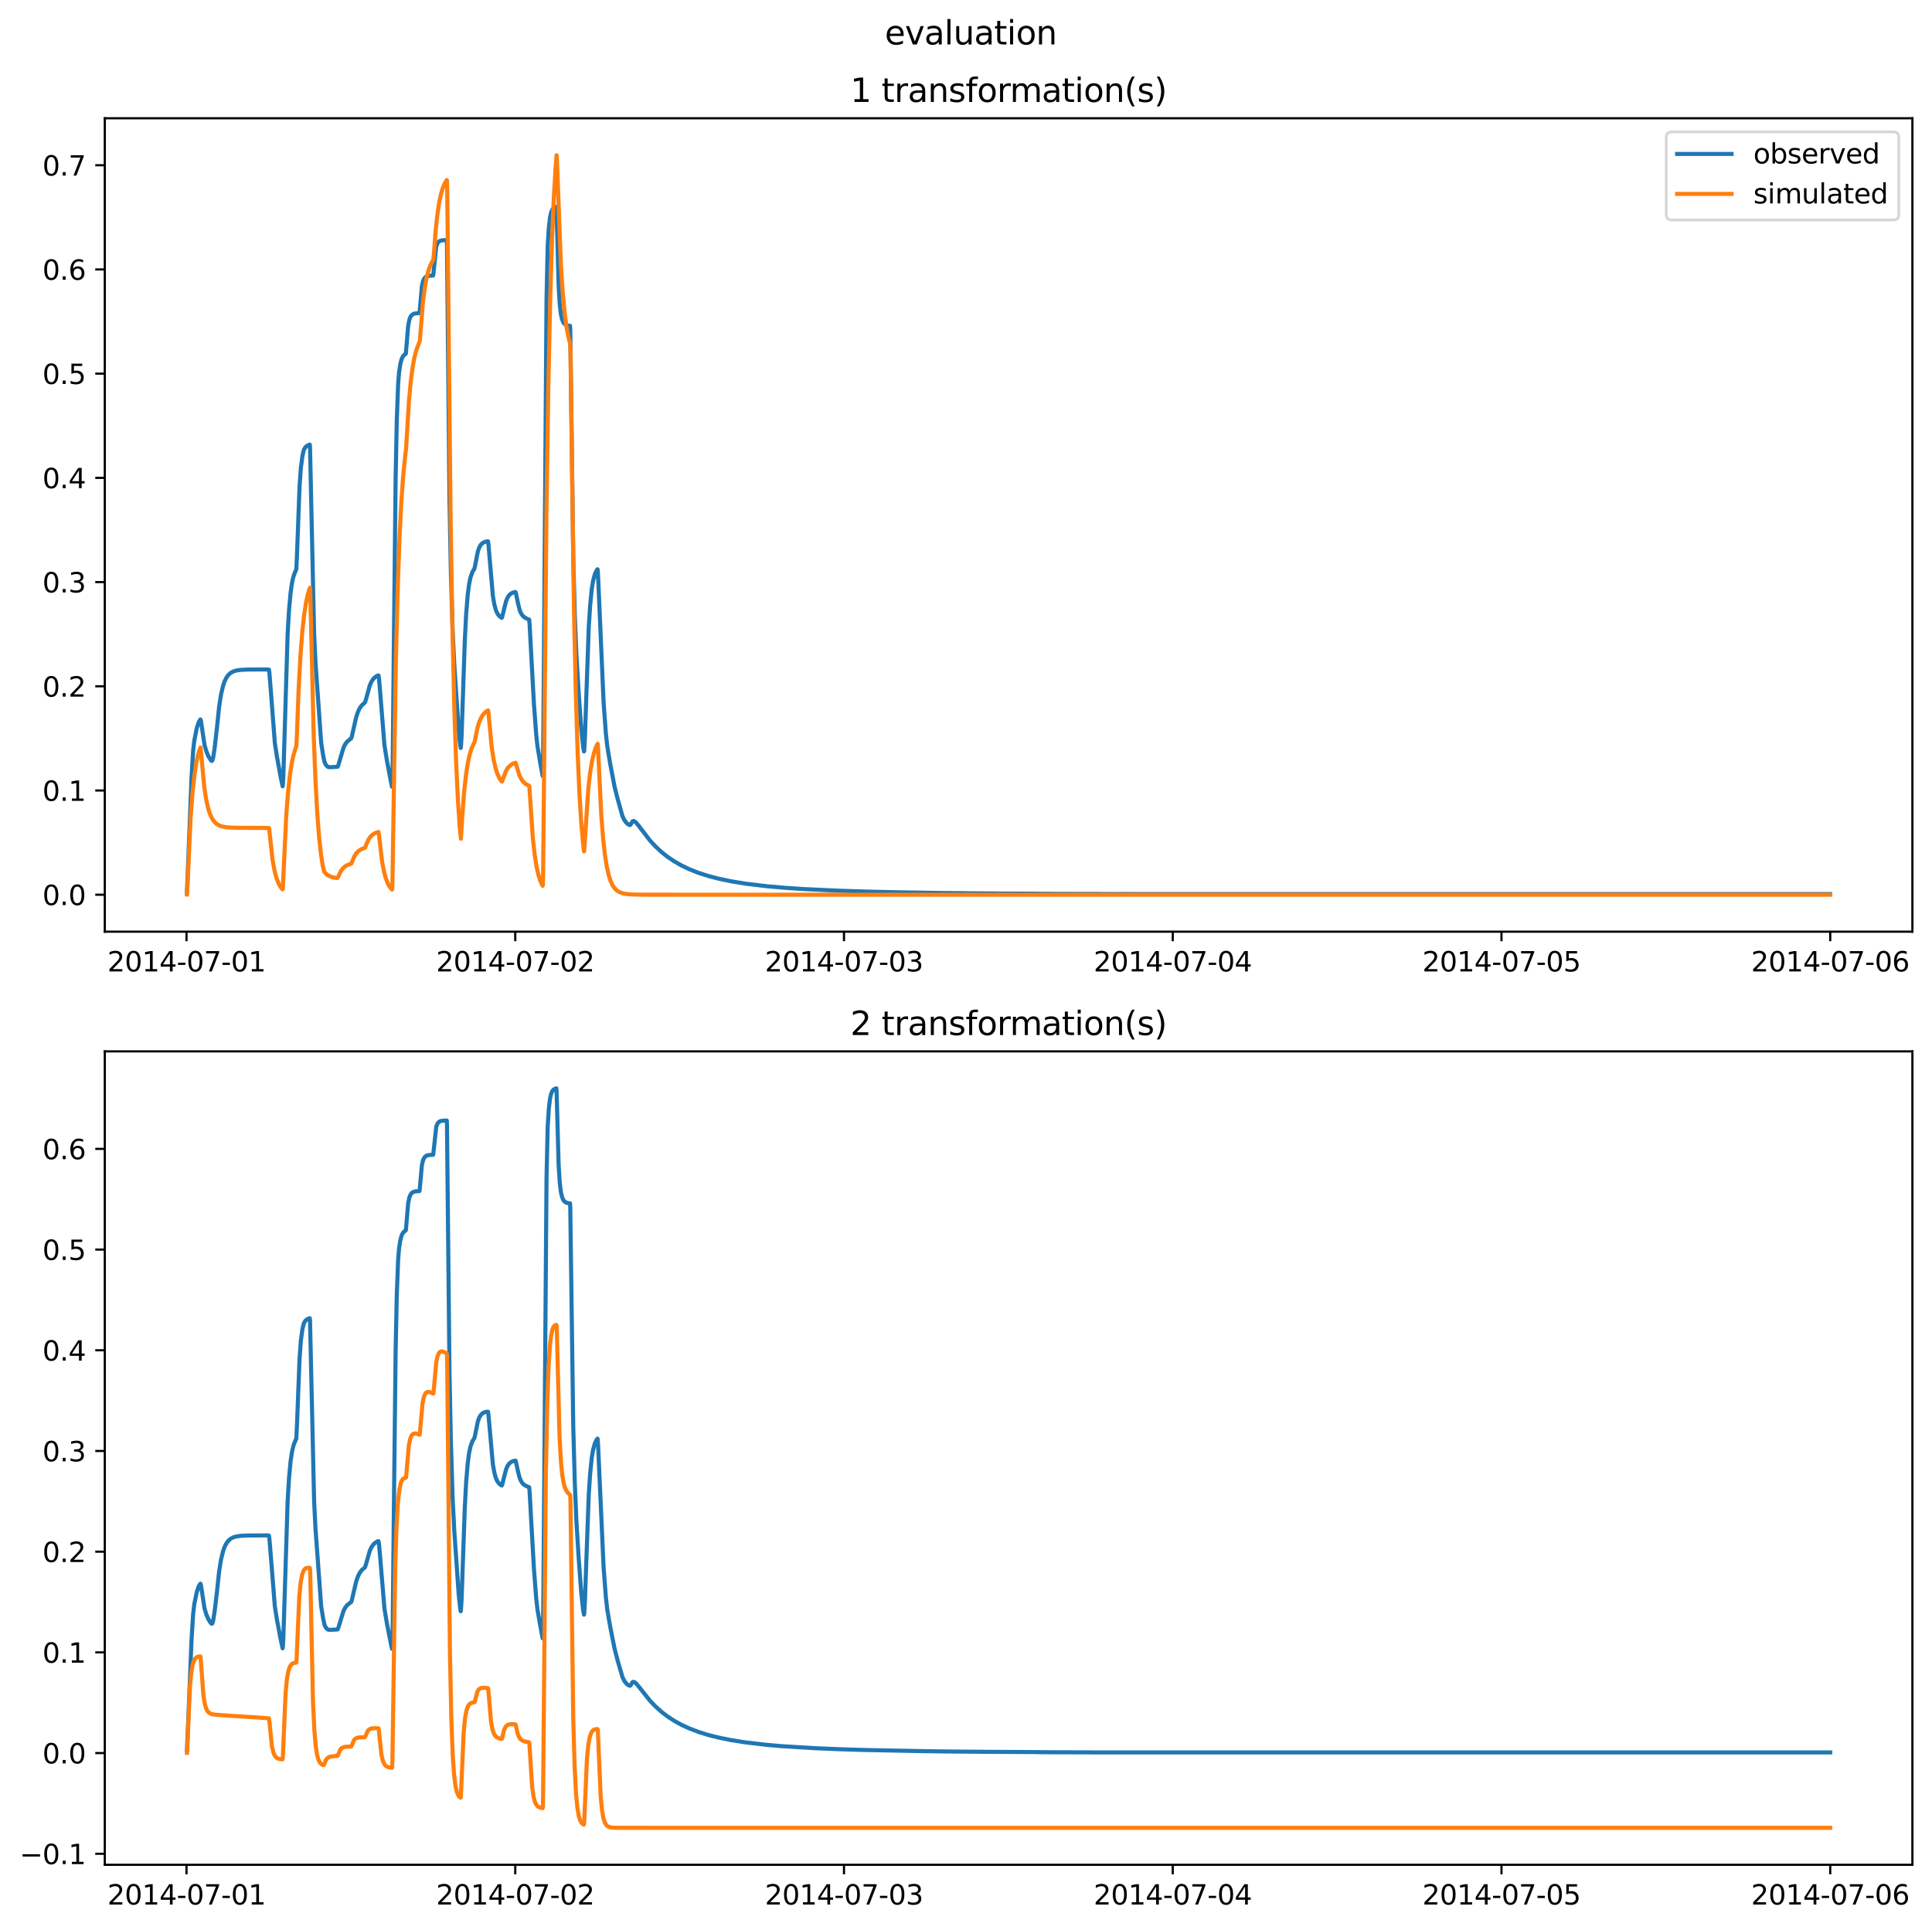 <?xml version="1.0" encoding="utf-8" standalone="no"?>
<!DOCTYPE svg PUBLIC "-//W3C//DTD SVG 1.1//EN"
  "http://www.w3.org/Graphics/SVG/1.1/DTD/svg11.dtd">
<svg xmlns:xlink="http://www.w3.org/1999/xlink" width="709.436pt" height="708.798pt" viewBox="0 0 709.436 708.798" xmlns="http://www.w3.org/2000/svg" version="1.1">
 <defs>
  <style type="text/css">*{stroke-linejoin: round; stroke-linecap: butt}</style>
 </defs>
 <g id="figure_1">
  <g id="patch_1">
   <path d="M 0 708.798 
L 709.436 708.798 
L 709.436 0 
L 0 0 
z
" style="fill: #ffffff"/>
  </g>
  <g id="axes_1">
   <g id="patch_2">
    <path d="M 38.483 342.2 
L 702.236 342.2 
L 702.236 43.44 
L 38.483 43.44 
z
" style="fill: #ffffff"/>
   </g>
   <g id="matplotlib.axis_1">
    <g id="xtick_1">
     <g id="line2d_1">
      <defs>
       <path id="ma60c1da463" d="M 0 0 
L 0 3.5 
" style="stroke: #000000; stroke-width: 0.8"/>
      </defs>
      <g>
       <use xlink:href="#ma60c1da463" x="68.486" y="342.2" style="stroke: #000000; stroke-width: 0.8"/>
      </g>
     </g>
     <g id="text_1">
      <!-- 2014-07-01 -->
      <g transform="translate(39.428 356.798) scale(0.1 -0.1)">
       <defs>
        <path id="DejaVuSans-32" d="M 1228 531 
L 3431 531 
L 3431 0 
L 469 0 
L 469 531 
Q 828 903 1448 1529 
Q 2069 2156 2228 2338 
Q 2531 2678 2651 2914 
Q 2772 3150 2772 3378 
Q 2772 3750 2511 3984 
Q 2250 4219 1831 4219 
Q 1534 4219 1204 4116 
Q 875 4013 500 3803 
L 500 4441 
Q 881 4594 1212 4672 
Q 1544 4750 1819 4750 
Q 2544 4750 2975 4387 
Q 3406 4025 3406 3419 
Q 3406 3131 3298 2873 
Q 3191 2616 2906 2266 
Q 2828 2175 2409 1742 
Q 1991 1309 1228 531 
z
" transform="scale(0.016)"/>
        <path id="DejaVuSans-30" d="M 2034 4250 
Q 1547 4250 1301 3770 
Q 1056 3291 1056 2328 
Q 1056 1369 1301 889 
Q 1547 409 2034 409 
Q 2525 409 2770 889 
Q 3016 1369 3016 2328 
Q 3016 3291 2770 3770 
Q 2525 4250 2034 4250 
z
M 2034 4750 
Q 2819 4750 3233 4129 
Q 3647 3509 3647 2328 
Q 3647 1150 3233 529 
Q 2819 -91 2034 -91 
Q 1250 -91 836 529 
Q 422 1150 422 2328 
Q 422 3509 836 4129 
Q 1250 4750 2034 4750 
z
" transform="scale(0.016)"/>
        <path id="DejaVuSans-31" d="M 794 531 
L 1825 531 
L 1825 4091 
L 703 3866 
L 703 4441 
L 1819 4666 
L 2450 4666 
L 2450 531 
L 3481 531 
L 3481 0 
L 794 0 
L 794 531 
z
" transform="scale(0.016)"/>
        <path id="DejaVuSans-34" d="M 2419 4116 
L 825 1625 
L 2419 1625 
L 2419 4116 
z
M 2253 4666 
L 3047 4666 
L 3047 1625 
L 3713 1625 
L 3713 1100 
L 3047 1100 
L 3047 0 
L 2419 0 
L 2419 1100 
L 313 1100 
L 313 1709 
L 2253 4666 
z
" transform="scale(0.016)"/>
        <path id="DejaVuSans-2d" d="M 313 2009 
L 1997 2009 
L 1997 1497 
L 313 1497 
L 313 2009 
z
" transform="scale(0.016)"/>
        <path id="DejaVuSans-37" d="M 525 4666 
L 3525 4666 
L 3525 4397 
L 1831 0 
L 1172 0 
L 2766 4134 
L 525 4134 
L 525 4666 
z
" transform="scale(0.016)"/>
       </defs>
       <use xlink:href="#DejaVuSans-32"/>
       <use xlink:href="#DejaVuSans-30" x="63.623"/>
       <use xlink:href="#DejaVuSans-31" x="127.246"/>
       <use xlink:href="#DejaVuSans-34" x="190.869"/>
       <use xlink:href="#DejaVuSans-2d" x="254.492"/>
       <use xlink:href="#DejaVuSans-30" x="290.576"/>
       <use xlink:href="#DejaVuSans-37" x="354.199"/>
       <use xlink:href="#DejaVuSans-2d" x="417.822"/>
       <use xlink:href="#DejaVuSans-30" x="453.906"/>
       <use xlink:href="#DejaVuSans-31" x="517.529"/>
      </g>
     </g>
    </g>
    <g id="xtick_2">
     <g id="line2d_2">
      <g>
       <use xlink:href="#ma60c1da463" x="189.202" y="342.2" style="stroke: #000000; stroke-width: 0.8"/>
      </g>
     </g>
     <g id="text_2">
      <!-- 2014-07-02 -->
      <g transform="translate(160.144 356.798) scale(0.1 -0.1)">
       <use xlink:href="#DejaVuSans-32"/>
       <use xlink:href="#DejaVuSans-30" x="63.623"/>
       <use xlink:href="#DejaVuSans-31" x="127.246"/>
       <use xlink:href="#DejaVuSans-34" x="190.869"/>
       <use xlink:href="#DejaVuSans-2d" x="254.492"/>
       <use xlink:href="#DejaVuSans-30" x="290.576"/>
       <use xlink:href="#DejaVuSans-37" x="354.199"/>
       <use xlink:href="#DejaVuSans-2d" x="417.822"/>
       <use xlink:href="#DejaVuSans-30" x="453.906"/>
       <use xlink:href="#DejaVuSans-32" x="517.529"/>
      </g>
     </g>
    </g>
    <g id="xtick_3">
     <g id="line2d_3">
      <g>
       <use xlink:href="#ma60c1da463" x="309.918" y="342.2" style="stroke: #000000; stroke-width: 0.8"/>
      </g>
     </g>
     <g id="text_3">
      <!-- 2014-07-03 -->
      <g transform="translate(280.86 356.798) scale(0.1 -0.1)">
       <defs>
        <path id="DejaVuSans-33" d="M 2597 2516 
Q 3050 2419 3304 2112 
Q 3559 1806 3559 1356 
Q 3559 666 3084 287 
Q 2609 -91 1734 -91 
Q 1441 -91 1130 -33 
Q 819 25 488 141 
L 488 750 
Q 750 597 1062 519 
Q 1375 441 1716 441 
Q 2309 441 2620 675 
Q 2931 909 2931 1356 
Q 2931 1769 2642 2001 
Q 2353 2234 1838 2234 
L 1294 2234 
L 1294 2753 
L 1863 2753 
Q 2328 2753 2575 2939 
Q 2822 3125 2822 3475 
Q 2822 3834 2567 4026 
Q 2313 4219 1838 4219 
Q 1578 4219 1281 4162 
Q 984 4106 628 3988 
L 628 4550 
Q 988 4650 1302 4700 
Q 1616 4750 1894 4750 
Q 2613 4750 3031 4423 
Q 3450 4097 3450 3541 
Q 3450 3153 3228 2886 
Q 3006 2619 2597 2516 
z
" transform="scale(0.016)"/>
       </defs>
       <use xlink:href="#DejaVuSans-32"/>
       <use xlink:href="#DejaVuSans-30" x="63.623"/>
       <use xlink:href="#DejaVuSans-31" x="127.246"/>
       <use xlink:href="#DejaVuSans-34" x="190.869"/>
       <use xlink:href="#DejaVuSans-2d" x="254.492"/>
       <use xlink:href="#DejaVuSans-30" x="290.576"/>
       <use xlink:href="#DejaVuSans-37" x="354.199"/>
       <use xlink:href="#DejaVuSans-2d" x="417.822"/>
       <use xlink:href="#DejaVuSans-30" x="453.906"/>
       <use xlink:href="#DejaVuSans-33" x="517.529"/>
      </g>
     </g>
    </g>
    <g id="xtick_4">
     <g id="line2d_4">
      <g>
       <use xlink:href="#ma60c1da463" x="430.634" y="342.2" style="stroke: #000000; stroke-width: 0.8"/>
      </g>
     </g>
     <g id="text_4">
      <!-- 2014-07-04 -->
      <g transform="translate(401.576 356.798) scale(0.1 -0.1)">
       <use xlink:href="#DejaVuSans-32"/>
       <use xlink:href="#DejaVuSans-30" x="63.623"/>
       <use xlink:href="#DejaVuSans-31" x="127.246"/>
       <use xlink:href="#DejaVuSans-34" x="190.869"/>
       <use xlink:href="#DejaVuSans-2d" x="254.492"/>
       <use xlink:href="#DejaVuSans-30" x="290.576"/>
       <use xlink:href="#DejaVuSans-37" x="354.199"/>
       <use xlink:href="#DejaVuSans-2d" x="417.822"/>
       <use xlink:href="#DejaVuSans-30" x="453.906"/>
       <use xlink:href="#DejaVuSans-34" x="517.529"/>
      </g>
     </g>
    </g>
    <g id="xtick_5">
     <g id="line2d_5">
      <g>
       <use xlink:href="#ma60c1da463" x="551.35" y="342.2" style="stroke: #000000; stroke-width: 0.8"/>
      </g>
     </g>
     <g id="text_5">
      <!-- 2014-07-05 -->
      <g transform="translate(522.292 356.798) scale(0.1 -0.1)">
       <defs>
        <path id="DejaVuSans-35" d="M 691 4666 
L 3169 4666 
L 3169 4134 
L 1269 4134 
L 1269 2991 
Q 1406 3038 1543 3061 
Q 1681 3084 1819 3084 
Q 2600 3084 3056 2656 
Q 3513 2228 3513 1497 
Q 3513 744 3044 326 
Q 2575 -91 1722 -91 
Q 1428 -91 1123 -41 
Q 819 9 494 109 
L 494 744 
Q 775 591 1075 516 
Q 1375 441 1709 441 
Q 2250 441 2565 725 
Q 2881 1009 2881 1497 
Q 2881 1984 2565 2268 
Q 2250 2553 1709 2553 
Q 1456 2553 1204 2497 
Q 953 2441 691 2322 
L 691 4666 
z
" transform="scale(0.016)"/>
       </defs>
       <use xlink:href="#DejaVuSans-32"/>
       <use xlink:href="#DejaVuSans-30" x="63.623"/>
       <use xlink:href="#DejaVuSans-31" x="127.246"/>
       <use xlink:href="#DejaVuSans-34" x="190.869"/>
       <use xlink:href="#DejaVuSans-2d" x="254.492"/>
       <use xlink:href="#DejaVuSans-30" x="290.576"/>
       <use xlink:href="#DejaVuSans-37" x="354.199"/>
       <use xlink:href="#DejaVuSans-2d" x="417.822"/>
       <use xlink:href="#DejaVuSans-30" x="453.906"/>
       <use xlink:href="#DejaVuSans-35" x="517.529"/>
      </g>
     </g>
    </g>
    <g id="xtick_6">
     <g id="line2d_6">
      <g>
       <use xlink:href="#ma60c1da463" x="672.066" y="342.2" style="stroke: #000000; stroke-width: 0.8"/>
      </g>
     </g>
     <g id="text_6">
      <!-- 2014-07-06 -->
      <g transform="translate(643.008 356.798) scale(0.1 -0.1)">
       <defs>
        <path id="DejaVuSans-36" d="M 2113 2584 
Q 1688 2584 1439 2293 
Q 1191 2003 1191 1497 
Q 1191 994 1439 701 
Q 1688 409 2113 409 
Q 2538 409 2786 701 
Q 3034 994 3034 1497 
Q 3034 2003 2786 2293 
Q 2538 2584 2113 2584 
z
M 3366 4563 
L 3366 3988 
Q 3128 4100 2886 4159 
Q 2644 4219 2406 4219 
Q 1781 4219 1451 3797 
Q 1122 3375 1075 2522 
Q 1259 2794 1537 2939 
Q 1816 3084 2150 3084 
Q 2853 3084 3261 2657 
Q 3669 2231 3669 1497 
Q 3669 778 3244 343 
Q 2819 -91 2113 -91 
Q 1303 -91 875 529 
Q 447 1150 447 2328 
Q 447 3434 972 4092 
Q 1497 4750 2381 4750 
Q 2619 4750 2861 4703 
Q 3103 4656 3366 4563 
z
" transform="scale(0.016)"/>
       </defs>
       <use xlink:href="#DejaVuSans-32"/>
       <use xlink:href="#DejaVuSans-30" x="63.623"/>
       <use xlink:href="#DejaVuSans-31" x="127.246"/>
       <use xlink:href="#DejaVuSans-34" x="190.869"/>
       <use xlink:href="#DejaVuSans-2d" x="254.492"/>
       <use xlink:href="#DejaVuSans-30" x="290.576"/>
       <use xlink:href="#DejaVuSans-37" x="354.199"/>
       <use xlink:href="#DejaVuSans-2d" x="417.822"/>
       <use xlink:href="#DejaVuSans-30" x="453.906"/>
       <use xlink:href="#DejaVuSans-36" x="517.529"/>
      </g>
     </g>
    </g>
   </g>
   <g id="matplotlib.axis_2">
    <g id="ytick_1">
     <g id="line2d_7">
      <defs>
       <path id="m9301f7edb6" d="M 0 0 
L -3.5 0 
" style="stroke: #000000; stroke-width: 0.8"/>
      </defs>
      <g>
       <use xlink:href="#m9301f7edb6" x="38.483" y="328.62" style="stroke: #000000; stroke-width: 0.8"/>
      </g>
     </g>
     <g id="text_7">
      <!-- 0.0 -->
      <g transform="translate(15.58 332.419) scale(0.1 -0.1)">
       <defs>
        <path id="DejaVuSans-2e" d="M 684 794 
L 1344 794 
L 1344 0 
L 684 0 
L 684 794 
z
" transform="scale(0.016)"/>
       </defs>
       <use xlink:href="#DejaVuSans-30"/>
       <use xlink:href="#DejaVuSans-2e" x="63.623"/>
       <use xlink:href="#DejaVuSans-30" x="95.41"/>
      </g>
     </g>
    </g>
    <g id="ytick_2">
     <g id="line2d_8">
      <g>
       <use xlink:href="#m9301f7edb6" x="38.483" y="290.343" style="stroke: #000000; stroke-width: 0.8"/>
      </g>
     </g>
     <g id="text_8">
      <!-- 0.1 -->
      <g transform="translate(15.58 294.143) scale(0.1 -0.1)">
       <use xlink:href="#DejaVuSans-30"/>
       <use xlink:href="#DejaVuSans-2e" x="63.623"/>
       <use xlink:href="#DejaVuSans-31" x="95.41"/>
      </g>
     </g>
    </g>
    <g id="ytick_3">
     <g id="line2d_9">
      <g>
       <use xlink:href="#m9301f7edb6" x="38.483" y="252.067" style="stroke: #000000; stroke-width: 0.8"/>
      </g>
     </g>
     <g id="text_9">
      <!-- 0.2 -->
      <g transform="translate(15.58 255.866) scale(0.1 -0.1)">
       <use xlink:href="#DejaVuSans-30"/>
       <use xlink:href="#DejaVuSans-2e" x="63.623"/>
       <use xlink:href="#DejaVuSans-32" x="95.41"/>
      </g>
     </g>
    </g>
    <g id="ytick_4">
     <g id="line2d_10">
      <g>
       <use xlink:href="#m9301f7edb6" x="38.483" y="213.79" style="stroke: #000000; stroke-width: 0.8"/>
      </g>
     </g>
     <g id="text_10">
      <!-- 0.3 -->
      <g transform="translate(15.58 217.589) scale(0.1 -0.1)">
       <use xlink:href="#DejaVuSans-30"/>
       <use xlink:href="#DejaVuSans-2e" x="63.623"/>
       <use xlink:href="#DejaVuSans-33" x="95.41"/>
      </g>
     </g>
    </g>
    <g id="ytick_5">
     <g id="line2d_11">
      <g>
       <use xlink:href="#m9301f7edb6" x="38.483" y="175.513" style="stroke: #000000; stroke-width: 0.8"/>
      </g>
     </g>
     <g id="text_11">
      <!-- 0.4 -->
      <g transform="translate(15.58 179.313) scale(0.1 -0.1)">
       <use xlink:href="#DejaVuSans-30"/>
       <use xlink:href="#DejaVuSans-2e" x="63.623"/>
       <use xlink:href="#DejaVuSans-34" x="95.41"/>
      </g>
     </g>
    </g>
    <g id="ytick_6">
     <g id="line2d_12">
      <g>
       <use xlink:href="#m9301f7edb6" x="38.483" y="137.237" style="stroke: #000000; stroke-width: 0.8"/>
      </g>
     </g>
     <g id="text_12">
      <!-- 0.5 -->
      <g transform="translate(15.58 141.036) scale(0.1 -0.1)">
       <use xlink:href="#DejaVuSans-30"/>
       <use xlink:href="#DejaVuSans-2e" x="63.623"/>
       <use xlink:href="#DejaVuSans-35" x="95.41"/>
      </g>
     </g>
    </g>
    <g id="ytick_7">
     <g id="line2d_13">
      <g>
       <use xlink:href="#m9301f7edb6" x="38.483" y="98.96" style="stroke: #000000; stroke-width: 0.8"/>
      </g>
     </g>
     <g id="text_13">
      <!-- 0.6 -->
      <g transform="translate(15.58 102.759) scale(0.1 -0.1)">
       <use xlink:href="#DejaVuSans-30"/>
       <use xlink:href="#DejaVuSans-2e" x="63.623"/>
       <use xlink:href="#DejaVuSans-36" x="95.41"/>
      </g>
     </g>
    </g>
    <g id="ytick_8">
     <g id="line2d_14">
      <g>
       <use xlink:href="#m9301f7edb6" x="38.483" y="60.683" style="stroke: #000000; stroke-width: 0.8"/>
      </g>
     </g>
     <g id="text_14">
      <!-- 0.7 -->
      <g transform="translate(15.58 64.483) scale(0.1 -0.1)">
       <use xlink:href="#DejaVuSans-30"/>
       <use xlink:href="#DejaVuSans-2e" x="63.623"/>
       <use xlink:href="#DejaVuSans-37" x="95.41"/>
      </g>
     </g>
    </g>
   </g>
   <g id="line2d_15">
    <path d="M 68.653 327.542 
L 69.156 315.419 
L 70.33 285.59 
L 70.917 275.811 
L 71.336 272.089 
L 72.258 267.386 
L 72.929 265.36 
L 73.516 264.313 
L 73.599 264.239 
L 73.767 264.669 
L 74.186 267.443 
L 75.108 273.658 
L 75.779 275.955 
L 76.534 277.778 
L 77.288 279.027 
L 77.707 279.477 
L 77.875 279.43 
L 78.042 279.112 
L 78.294 278.164 
L 78.797 274.883 
L 79.635 267.585 
L 80.474 259.466 
L 81.144 255.172 
L 81.899 251.934 
L 82.485 250.222 
L 83.156 248.866 
L 83.827 247.934 
L 84.581 247.228 
L 85.503 246.685 
L 86.677 246.297 
L 88.27 246.05 
L 90.869 245.917 
L 97.491 245.877 
L 98.749 245.944 
L 98.916 247.061 
L 99.419 253.32 
L 100.928 272.961 
L 101.683 277.835 
L 103.024 285.206 
L 103.778 288.791 
L 103.862 288.364 
L 104.03 285.358 
L 104.617 266.08 
L 105.623 232.793 
L 106.126 224.152 
L 106.713 217.624 
L 107.215 214.144 
L 107.718 211.897 
L 108.221 210.43 
L 108.808 209.112 
L 109.06 203.646 
L 109.982 178.984 
L 110.485 171.778 
L 111.072 167.38 
L 111.575 165.251 
L 112.078 164.357 
L 112.664 163.781 
L 113.419 163.403 
L 113.754 163.31 
L 113.838 164.146 
L 115.347 232.861 
L 115.85 243.333 
L 117.946 272.912 
L 118.616 277.189 
L 119.119 279.712 
L 119.539 280.742 
L 120.209 281.552 
L 120.712 281.756 
L 121.467 281.784 
L 123.982 281.62 
L 124.233 281.023 
L 126.161 274.53 
L 126.832 273.222 
L 127.586 272.277 
L 128.425 271.601 
L 128.928 271.246 
L 129.179 270.577 
L 129.766 267.943 
L 130.772 263.5 
L 131.443 261.458 
L 132.113 260.075 
L 132.868 259.035 
L 133.622 258.356 
L 134.041 257.972 
L 134.377 256.89 
L 135.802 251.706 
L 136.472 250.239 
L 137.143 249.28 
L 137.897 248.584 
L 138.736 248.105 
L 138.987 248.069 
L 139.155 249.066 
L 139.574 253.883 
L 141.167 273.682 
L 142.089 279.407 
L 143.514 286.947 
L 143.933 288.967 
L 144.017 288.925 
L 144.185 281.442 
L 144.604 238.78 
L 145.275 175.806 
L 145.694 154.61 
L 146.197 141.09 
L 146.532 136.81 
L 147.035 133.514 
L 147.538 131.727 
L 148.041 130.771 
L 148.544 130.254 
L 148.963 130.011 
L 149.047 129.745 
L 149.885 119.596 
L 150.304 117.469 
L 150.724 116.375 
L 151.227 115.689 
L 151.897 115.276 
L 152.735 115.081 
L 153.993 115.002 
L 154.077 114.779 
L 154.915 105.215 
L 155.334 103.316 
L 155.753 102.331 
L 156.34 101.695 
L 156.927 101.417 
L 157.849 101.26 
L 159.023 101.21 
L 159.107 100.915 
L 160.196 90.535 
L 160.616 89.396 
L 161.119 88.747 
L 161.705 88.418 
L 162.544 88.246 
L 164.053 88.182 
L 164.136 90.183 
L 165.059 184.211 
L 165.562 210.232 
L 166.232 232.262 
L 166.819 244.197 
L 168.412 268.03 
L 168.999 273.773 
L 169.166 274.716 
L 169.25 274.368 
L 169.502 270.222 
L 170.088 252.676 
L 170.675 235.355 
L 171.178 225.452 
L 171.765 218.325 
L 172.268 214.518 
L 172.771 212.089 
L 173.442 210.159 
L 174.028 209.148 
L 174.196 208.902 
L 174.448 207.787 
L 175.454 202.628 
L 175.957 201.136 
L 176.543 200.108 
L 177.13 199.513 
L 177.885 199.092 
L 178.807 198.843 
L 179.142 198.791 
L 179.226 198.887 
L 179.394 200.338 
L 180.986 218.905 
L 181.573 222.222 
L 182.16 224.308 
L 182.747 225.498 
L 183.417 226.337 
L 184.172 226.907 
L 184.256 226.921 
L 184.423 226.547 
L 185.01 224.066 
L 185.849 220.736 
L 186.435 219.363 
L 187.022 218.536 
L 187.693 217.974 
L 188.531 217.59 
L 189.286 217.439 
L 189.453 217.892 
L 190.124 221.18 
L 190.795 223.968 
L 191.298 225.201 
L 191.884 226.094 
L 192.555 226.723 
L 193.309 227.142 
L 194.315 227.568 
L 194.483 229.401 
L 195.07 240.449 
L 196.076 258.739 
L 196.914 270.022 
L 197.333 273.895 
L 198.339 279.984 
L 199.261 284.99 
L 199.345 284.586 
L 199.513 270.932 
L 200.687 109.932 
L 201.106 90.598 
L 201.525 83.725 
L 201.944 80.065 
L 202.363 78.078 
L 202.782 77.026 
L 203.285 76.389 
L 204.04 76.007 
L 204.291 75.95 
L 204.375 76.754 
L 205.13 105.06 
L 205.549 111.89 
L 205.968 115.379 
L 206.387 117.261 
L 206.89 118.458 
L 207.393 119.052 
L 207.896 119.373 
L 208.65 119.587 
L 209.321 119.662 
L 209.405 121.221 
L 210.495 204.268 
L 211.082 226.298 
L 211.668 240.714 
L 212.507 254.73 
L 213.429 267.545 
L 214.099 274.068 
L 214.435 276 
L 214.519 275.653 
L 214.77 271.45 
L 215.273 256.451 
L 216.195 230.313 
L 216.698 222.411 
L 217.285 216.44 
L 217.788 213.335 
L 218.375 211.101 
L 218.962 209.728 
L 219.381 209.084 
L 219.465 209.187 
L 219.632 211.873 
L 221.644 258.09 
L 222.483 269.426 
L 222.986 274.08 
L 224.075 280.584 
L 225.668 288.936 
L 226.758 293.282 
L 228.602 299.853 
L 229.273 301.216 
L 230.027 302.231 
L 230.782 302.858 
L 231.285 303.02 
L 231.536 302.917 
L 232.291 301.623 
L 232.626 301.536 
L 233.045 301.691 
L 233.632 302.203 
L 234.638 303.45 
L 238.662 308.698 
L 240.674 310.869 
L 242.937 312.969 
L 245.033 314.635 
L 247.464 316.287 
L 250.314 317.917 
L 253.165 319.274 
L 256.35 320.535 
L 259.955 321.704 
L 263.895 322.734 
L 268.589 323.711 
L 274.038 324.599 
L 281.667 325.509 
L 288.206 326.08 
L 295.08 326.539 
L 307.487 327.12 
L 311.678 327.263 
L 313.271 327.32 
L 314.361 327.352 
L 316.289 327.411 
L 321.486 327.544 
L 323.498 327.591 
L 325.175 327.626 
L 327.271 327.675 
L 328.193 327.687 
L 331.127 327.747 
L 342.863 327.941 
L 347.055 327.998 
L 347.725 327.994 
L 351.162 328.045 
L 352.42 328.043 
L 355.438 328.083 
L 356.611 328.097 
L 362.312 328.149 
L 364.072 328.144 
L 367.342 328.197 
L 380.335 328.243 
L 380.922 328.257 
L 383.856 328.301 
L 384.192 328.281 
L 388.551 328.323 
L 406.658 328.354 
L 407.329 328.371 
L 415.293 328.363 
L 416.047 328.373 
L 484.453 328.374 
L 506.92 328.374 
L 528.045 328.374 
L 556.966 328.374 
L 559.565 328.374 
L 643.983 328.374 
L 663.934 328.375 
L 672.066 328.375 
L 672.066 328.375 
" clip-path="url(#pc73a07fd2b)" style="fill: none; stroke: #1f77b4; stroke-width: 1.5; stroke-linecap: square"/>
   </g>
   <g id="line2d_16">
    <path d="M 68.653 328.526 
L 68.737 327.754 
L 69.995 300.379 
L 70.665 291.446 
L 71.336 285.115 
L 72.007 280.628 
L 72.677 277.447 
L 73.348 275.193 
L 73.599 274.562 
L 73.683 274.81 
L 75.025 289.244 
L 75.695 293.562 
L 76.366 296.623 
L 77.036 298.793 
L 77.791 300.488 
L 78.545 301.639 
L 79.384 302.49 
L 80.306 303.087 
L 81.396 303.509 
L 82.821 303.801 
L 84.917 303.98 
L 89.024 304.061 
L 98.749 304.097 
L 98.832 304.419 
L 100.09 315.832 
L 100.761 319.556 
L 101.431 322.196 
L 102.186 324.258 
L 102.94 325.659 
L 103.695 326.609 
L 103.778 326.636 
L 103.862 325.944 
L 105.12 299.43 
L 105.79 290.773 
L 106.461 284.638 
L 107.132 280.29 
L 107.802 277.207 
L 108.473 275.023 
L 108.808 274.124 
L 108.976 270.993 
L 109.647 253.434 
L 110.317 241.016 
L 110.988 232.214 
L 111.659 225.975 
L 112.329 221.554 
L 113 218.42 
L 113.67 216.198 
L 113.838 215.87 
L 113.922 217.206 
L 115.179 269.73 
L 115.85 286.88 
L 116.521 299.036 
L 117.191 307.651 
L 117.862 313.758 
L 118.533 318.086 
L 119.036 320.201 
L 119.958 321.152 
L 120.88 321.746 
L 121.97 322.167 
L 123.395 322.458 
L 123.982 322.446 
L 125.239 319.801 
L 125.994 318.85 
L 126.832 318.146 
L 127.754 317.653 
L 129.011 317.182 
L 130.185 314.384 
L 130.94 313.28 
L 131.778 312.464 
L 132.7 311.891 
L 133.79 311.486 
L 134.041 311.338 
L 135.215 308.519 
L 135.969 307.406 
L 136.808 306.584 
L 137.73 306.007 
L 138.82 305.599 
L 138.987 305.578 
L 139.071 305.866 
L 140.329 316.595 
L 140.999 320.097 
L 141.67 322.579 
L 142.424 324.519 
L 143.179 325.835 
L 143.933 326.729 
L 144.017 326.633 
L 144.101 324.392 
L 145.358 243.042 
L 146.029 216.493 
L 146.7 197.676 
L 147.37 184.338 
L 148.041 174.885 
L 148.712 168.185 
L 149.131 164.613 
L 150.137 147.728 
L 150.807 140.358 
L 151.478 135.135 
L 152.149 131.432 
L 152.819 128.808 
L 153.574 126.757 
L 154.161 125.214 
L 155.334 110.741 
L 156.005 105.564 
L 156.676 101.895 
L 157.346 99.294 
L 158.101 97.262 
L 158.855 95.882 
L 159.107 95.499 
L 159.274 93.907 
L 159.945 85.041 
L 160.616 78.77 
L 161.286 74.325 
L 161.957 71.175 
L 162.627 68.942 
L 163.382 67.197 
L 164.053 66.124 
L 164.136 66.276 
L 164.22 69.647 
L 165.478 191.769 
L 166.148 231.623 
L 166.819 259.871 
L 167.49 279.892 
L 168.16 294.083 
L 168.831 304.141 
L 169.25 308.048 
L 169.753 299.662 
L 170.424 290.938 
L 171.094 284.755 
L 171.765 280.372 
L 172.436 277.266 
L 173.106 275.064 
L 173.861 273.344 
L 174.28 272.501 
L 175.37 267.139 
L 176.04 265.027 
L 176.795 263.377 
L 177.549 262.256 
L 178.388 261.428 
L 179.226 260.918 
L 179.31 261.262 
L 180.567 274.502 
L 181.238 278.824 
L 181.909 281.888 
L 182.579 284.059 
L 183.334 285.756 
L 184.088 286.908 
L 184.34 287.065 
L 185.849 283.034 
L 186.603 281.907 
L 187.441 281.074 
L 188.363 280.49 
L 189.286 280.136 
L 189.369 280.239 
L 190.711 284.734 
L 191.465 286.214 
L 192.22 287.219 
L 193.058 287.962 
L 193.98 288.483 
L 194.315 288.658 
L 194.399 289.204 
L 195.657 307.795 
L 196.327 313.86 
L 196.998 318.158 
L 197.669 321.205 
L 198.339 323.364 
L 199.094 325.052 
L 199.261 325.345 
L 199.345 325.191 
L 199.429 321.461 
L 200.687 185.93 
L 201.357 141.699 
L 202.028 110.349 
L 202.699 88.129 
L 203.369 72.38 
L 204.04 61.218 
L 204.375 57.02 
L 204.459 57.344 
L 205.968 97.382 
L 206.639 107.533 
L 207.309 114.729 
L 207.98 119.828 
L 208.65 123.443 
L 209.405 126.463 
L 209.489 129.289 
L 210.746 223.316 
L 211.417 253.983 
L 212.088 275.719 
L 212.758 291.125 
L 213.429 302.044 
L 214.099 309.784 
L 214.435 312.703 
L 214.519 312.599 
L 216.028 289.679 
L 216.698 283.862 
L 217.369 279.74 
L 218.039 276.818 
L 218.794 274.534 
L 219.465 273.187 
L 219.548 273.815 
L 220.806 299.648 
L 221.477 308.085 
L 222.147 314.066 
L 222.818 318.304 
L 223.488 321.308 
L 224.159 323.438 
L 224.914 325.102 
L 225.668 326.231 
L 226.506 327.067 
L 227.429 327.652 
L 228.518 328.067 
L 229.943 328.354 
L 232.039 328.529 
L 236.231 328.609 
L 259.116 328.62 
L 672.066 328.62 
L 672.066 328.62 
" clip-path="url(#pc73a07fd2b)" style="fill: none; stroke: #ff7f0e; stroke-width: 1.5; stroke-linecap: square"/>
   </g>
   <g id="patch_3">
    <path d="M 38.483 342.2 
L 38.483 43.44 
" style="fill: none; stroke: #000000; stroke-width: 0.8; stroke-linejoin: miter; stroke-linecap: square"/>
   </g>
   <g id="patch_4">
    <path d="M 702.236 342.2 
L 702.236 43.44 
" style="fill: none; stroke: #000000; stroke-width: 0.8; stroke-linejoin: miter; stroke-linecap: square"/>
   </g>
   <g id="patch_5">
    <path d="M 38.483 342.2 
L 702.236 342.2 
" style="fill: none; stroke: #000000; stroke-width: 0.8; stroke-linejoin: miter; stroke-linecap: square"/>
   </g>
   <g id="patch_6">
    <path d="M 38.483 43.44 
L 702.236 43.44 
" style="fill: none; stroke: #000000; stroke-width: 0.8; stroke-linejoin: miter; stroke-linecap: square"/>
   </g>
   <g id="text_15">
    <!-- 1 transformation(s) -->
    <g transform="translate(312.245 37.44) scale(0.12 -0.12)">
     <defs>
      <path id="DejaVuSans-20" transform="scale(0.016)"/>
      <path id="DejaVuSans-74" d="M 1172 4494 
L 1172 3500 
L 2356 3500 
L 2356 3053 
L 1172 3053 
L 1172 1153 
Q 1172 725 1289 603 
Q 1406 481 1766 481 
L 2356 481 
L 2356 0 
L 1766 0 
Q 1100 0 847 248 
Q 594 497 594 1153 
L 594 3053 
L 172 3053 
L 172 3500 
L 594 3500 
L 594 4494 
L 1172 4494 
z
" transform="scale(0.016)"/>
      <path id="DejaVuSans-72" d="M 2631 2963 
Q 2534 3019 2420 3045 
Q 2306 3072 2169 3072 
Q 1681 3072 1420 2755 
Q 1159 2438 1159 1844 
L 1159 0 
L 581 0 
L 581 3500 
L 1159 3500 
L 1159 2956 
Q 1341 3275 1631 3429 
Q 1922 3584 2338 3584 
Q 2397 3584 2469 3576 
Q 2541 3569 2628 3553 
L 2631 2963 
z
" transform="scale(0.016)"/>
      <path id="DejaVuSans-61" d="M 2194 1759 
Q 1497 1759 1228 1600 
Q 959 1441 959 1056 
Q 959 750 1161 570 
Q 1363 391 1709 391 
Q 2188 391 2477 730 
Q 2766 1069 2766 1631 
L 2766 1759 
L 2194 1759 
z
M 3341 1997 
L 3341 0 
L 2766 0 
L 2766 531 
Q 2569 213 2275 61 
Q 1981 -91 1556 -91 
Q 1019 -91 701 211 
Q 384 513 384 1019 
Q 384 1609 779 1909 
Q 1175 2209 1959 2209 
L 2766 2209 
L 2766 2266 
Q 2766 2663 2505 2880 
Q 2244 3097 1772 3097 
Q 1472 3097 1187 3025 
Q 903 2953 641 2809 
L 641 3341 
Q 956 3463 1253 3523 
Q 1550 3584 1831 3584 
Q 2591 3584 2966 3190 
Q 3341 2797 3341 1997 
z
" transform="scale(0.016)"/>
      <path id="DejaVuSans-6e" d="M 3513 2113 
L 3513 0 
L 2938 0 
L 2938 2094 
Q 2938 2591 2744 2837 
Q 2550 3084 2163 3084 
Q 1697 3084 1428 2787 
Q 1159 2491 1159 1978 
L 1159 0 
L 581 0 
L 581 3500 
L 1159 3500 
L 1159 2956 
Q 1366 3272 1645 3428 
Q 1925 3584 2291 3584 
Q 2894 3584 3203 3211 
Q 3513 2838 3513 2113 
z
" transform="scale(0.016)"/>
      <path id="DejaVuSans-73" d="M 2834 3397 
L 2834 2853 
Q 2591 2978 2328 3040 
Q 2066 3103 1784 3103 
Q 1356 3103 1142 2972 
Q 928 2841 928 2578 
Q 928 2378 1081 2264 
Q 1234 2150 1697 2047 
L 1894 2003 
Q 2506 1872 2764 1633 
Q 3022 1394 3022 966 
Q 3022 478 2636 193 
Q 2250 -91 1575 -91 
Q 1294 -91 989 -36 
Q 684 19 347 128 
L 347 722 
Q 666 556 975 473 
Q 1284 391 1588 391 
Q 1994 391 2212 530 
Q 2431 669 2431 922 
Q 2431 1156 2273 1281 
Q 2116 1406 1581 1522 
L 1381 1569 
Q 847 1681 609 1914 
Q 372 2147 372 2553 
Q 372 3047 722 3315 
Q 1072 3584 1716 3584 
Q 2034 3584 2315 3537 
Q 2597 3491 2834 3397 
z
" transform="scale(0.016)"/>
      <path id="DejaVuSans-66" d="M 2375 4863 
L 2375 4384 
L 1825 4384 
Q 1516 4384 1395 4259 
Q 1275 4134 1275 3809 
L 1275 3500 
L 2222 3500 
L 2222 3053 
L 1275 3053 
L 1275 0 
L 697 0 
L 697 3053 
L 147 3053 
L 147 3500 
L 697 3500 
L 697 3744 
Q 697 4328 969 4595 
Q 1241 4863 1831 4863 
L 2375 4863 
z
" transform="scale(0.016)"/>
      <path id="DejaVuSans-6f" d="M 1959 3097 
Q 1497 3097 1228 2736 
Q 959 2375 959 1747 
Q 959 1119 1226 758 
Q 1494 397 1959 397 
Q 2419 397 2687 759 
Q 2956 1122 2956 1747 
Q 2956 2369 2687 2733 
Q 2419 3097 1959 3097 
z
M 1959 3584 
Q 2709 3584 3137 3096 
Q 3566 2609 3566 1747 
Q 3566 888 3137 398 
Q 2709 -91 1959 -91 
Q 1206 -91 779 398 
Q 353 888 353 1747 
Q 353 2609 779 3096 
Q 1206 3584 1959 3584 
z
" transform="scale(0.016)"/>
      <path id="DejaVuSans-6d" d="M 3328 2828 
Q 3544 3216 3844 3400 
Q 4144 3584 4550 3584 
Q 5097 3584 5394 3201 
Q 5691 2819 5691 2113 
L 5691 0 
L 5113 0 
L 5113 2094 
Q 5113 2597 4934 2840 
Q 4756 3084 4391 3084 
Q 3944 3084 3684 2787 
Q 3425 2491 3425 1978 
L 3425 0 
L 2847 0 
L 2847 2094 
Q 2847 2600 2669 2842 
Q 2491 3084 2119 3084 
Q 1678 3084 1418 2786 
Q 1159 2488 1159 1978 
L 1159 0 
L 581 0 
L 581 3500 
L 1159 3500 
L 1159 2956 
Q 1356 3278 1631 3431 
Q 1906 3584 2284 3584 
Q 2666 3584 2933 3390 
Q 3200 3197 3328 2828 
z
" transform="scale(0.016)"/>
      <path id="DejaVuSans-69" d="M 603 3500 
L 1178 3500 
L 1178 0 
L 603 0 
L 603 3500 
z
M 603 4863 
L 1178 4863 
L 1178 4134 
L 603 4134 
L 603 4863 
z
" transform="scale(0.016)"/>
      <path id="DejaVuSans-28" d="M 1984 4856 
Q 1566 4138 1362 3434 
Q 1159 2731 1159 2009 
Q 1159 1288 1364 580 
Q 1569 -128 1984 -844 
L 1484 -844 
Q 1016 -109 783 600 
Q 550 1309 550 2009 
Q 550 2706 781 3412 
Q 1013 4119 1484 4856 
L 1984 4856 
z
" transform="scale(0.016)"/>
      <path id="DejaVuSans-29" d="M 513 4856 
L 1013 4856 
Q 1481 4119 1714 3412 
Q 1947 2706 1947 2009 
Q 1947 1309 1714 600 
Q 1481 -109 1013 -844 
L 513 -844 
Q 928 -128 1133 580 
Q 1338 1288 1338 2009 
Q 1338 2731 1133 3434 
Q 928 4138 513 4856 
z
" transform="scale(0.016)"/>
     </defs>
     <use xlink:href="#DejaVuSans-31"/>
     <use xlink:href="#DejaVuSans-20" x="63.623"/>
     <use xlink:href="#DejaVuSans-74" x="95.41"/>
     <use xlink:href="#DejaVuSans-72" x="134.619"/>
     <use xlink:href="#DejaVuSans-61" x="175.732"/>
     <use xlink:href="#DejaVuSans-6e" x="237.012"/>
     <use xlink:href="#DejaVuSans-73" x="300.391"/>
     <use xlink:href="#DejaVuSans-66" x="352.49"/>
     <use xlink:href="#DejaVuSans-6f" x="387.695"/>
     <use xlink:href="#DejaVuSans-72" x="448.877"/>
     <use xlink:href="#DejaVuSans-6d" x="488.24"/>
     <use xlink:href="#DejaVuSans-61" x="585.652"/>
     <use xlink:href="#DejaVuSans-74" x="646.932"/>
     <use xlink:href="#DejaVuSans-69" x="686.141"/>
     <use xlink:href="#DejaVuSans-6f" x="713.924"/>
     <use xlink:href="#DejaVuSans-6e" x="775.105"/>
     <use xlink:href="#DejaVuSans-28" x="838.484"/>
     <use xlink:href="#DejaVuSans-73" x="877.498"/>
     <use xlink:href="#DejaVuSans-29" x="929.598"/>
    </g>
   </g>
   <g id="legend_1">
    <g id="patch_7">
     <path d="M 613.843 80.796 
L 695.236 80.796 
Q 697.236 80.796 697.236 78.796 
L 697.236 50.44 
Q 697.236 48.44 695.236 48.44 
L 613.843 48.44 
Q 611.843 48.44 611.843 50.44 
L 611.843 78.796 
Q 611.843 80.796 613.843 80.796 
z
" style="fill: #ffffff; opacity: 0.8; stroke: #cccccc; stroke-linejoin: miter"/>
    </g>
    <g id="line2d_17">
     <path d="M 615.843 56.538 
L 625.843 56.538 
L 635.843 56.538 
" style="fill: none; stroke: #1f77b4; stroke-width: 1.5; stroke-linecap: square"/>
    </g>
    <g id="text_16">
     <!-- observed -->
     <g transform="translate(643.843 60.038) scale(0.1 -0.1)">
      <defs>
       <path id="DejaVuSans-62" d="M 3116 1747 
Q 3116 2381 2855 2742 
Q 2594 3103 2138 3103 
Q 1681 3103 1420 2742 
Q 1159 2381 1159 1747 
Q 1159 1113 1420 752 
Q 1681 391 2138 391 
Q 2594 391 2855 752 
Q 3116 1113 3116 1747 
z
M 1159 2969 
Q 1341 3281 1617 3432 
Q 1894 3584 2278 3584 
Q 2916 3584 3314 3078 
Q 3713 2572 3713 1747 
Q 3713 922 3314 415 
Q 2916 -91 2278 -91 
Q 1894 -91 1617 61 
Q 1341 213 1159 525 
L 1159 0 
L 581 0 
L 581 4863 
L 1159 4863 
L 1159 2969 
z
" transform="scale(0.016)"/>
       <path id="DejaVuSans-65" d="M 3597 1894 
L 3597 1613 
L 953 1613 
Q 991 1019 1311 708 
Q 1631 397 2203 397 
Q 2534 397 2845 478 
Q 3156 559 3463 722 
L 3463 178 
Q 3153 47 2828 -22 
Q 2503 -91 2169 -91 
Q 1331 -91 842 396 
Q 353 884 353 1716 
Q 353 2575 817 3079 
Q 1281 3584 2069 3584 
Q 2775 3584 3186 3129 
Q 3597 2675 3597 1894 
z
M 3022 2063 
Q 3016 2534 2758 2815 
Q 2500 3097 2075 3097 
Q 1594 3097 1305 2825 
Q 1016 2553 972 2059 
L 3022 2063 
z
" transform="scale(0.016)"/>
       <path id="DejaVuSans-76" d="M 191 3500 
L 800 3500 
L 1894 563 
L 2988 3500 
L 3597 3500 
L 2284 0 
L 1503 0 
L 191 3500 
z
" transform="scale(0.016)"/>
       <path id="DejaVuSans-64" d="M 2906 2969 
L 2906 4863 
L 3481 4863 
L 3481 0 
L 2906 0 
L 2906 525 
Q 2725 213 2448 61 
Q 2172 -91 1784 -91 
Q 1150 -91 751 415 
Q 353 922 353 1747 
Q 353 2572 751 3078 
Q 1150 3584 1784 3584 
Q 2172 3584 2448 3432 
Q 2725 3281 2906 2969 
z
M 947 1747 
Q 947 1113 1208 752 
Q 1469 391 1925 391 
Q 2381 391 2643 752 
Q 2906 1113 2906 1747 
Q 2906 2381 2643 2742 
Q 2381 3103 1925 3103 
Q 1469 3103 1208 2742 
Q 947 2381 947 1747 
z
" transform="scale(0.016)"/>
      </defs>
      <use xlink:href="#DejaVuSans-6f"/>
      <use xlink:href="#DejaVuSans-62" x="61.182"/>
      <use xlink:href="#DejaVuSans-73" x="124.658"/>
      <use xlink:href="#DejaVuSans-65" x="176.758"/>
      <use xlink:href="#DejaVuSans-72" x="238.281"/>
      <use xlink:href="#DejaVuSans-76" x="279.395"/>
      <use xlink:href="#DejaVuSans-65" x="338.574"/>
      <use xlink:href="#DejaVuSans-64" x="400.098"/>
     </g>
    </g>
    <g id="line2d_18">
     <path d="M 615.843 71.217 
L 625.843 71.217 
L 635.843 71.217 
" style="fill: none; stroke: #ff7f0e; stroke-width: 1.5; stroke-linecap: square"/>
    </g>
    <g id="text_17">
     <!-- simulated -->
     <g transform="translate(643.843 74.717) scale(0.1 -0.1)">
      <defs>
       <path id="DejaVuSans-75" d="M 544 1381 
L 544 3500 
L 1119 3500 
L 1119 1403 
Q 1119 906 1312 657 
Q 1506 409 1894 409 
Q 2359 409 2629 706 
Q 2900 1003 2900 1516 
L 2900 3500 
L 3475 3500 
L 3475 0 
L 2900 0 
L 2900 538 
Q 2691 219 2414 64 
Q 2138 -91 1772 -91 
Q 1169 -91 856 284 
Q 544 659 544 1381 
z
M 1991 3584 
L 1991 3584 
z
" transform="scale(0.016)"/>
       <path id="DejaVuSans-6c" d="M 603 4863 
L 1178 4863 
L 1178 0 
L 603 0 
L 603 4863 
z
" transform="scale(0.016)"/>
      </defs>
      <use xlink:href="#DejaVuSans-73"/>
      <use xlink:href="#DejaVuSans-69" x="52.1"/>
      <use xlink:href="#DejaVuSans-6d" x="79.883"/>
      <use xlink:href="#DejaVuSans-75" x="177.295"/>
      <use xlink:href="#DejaVuSans-6c" x="240.674"/>
      <use xlink:href="#DejaVuSans-61" x="268.457"/>
      <use xlink:href="#DejaVuSans-74" x="329.736"/>
      <use xlink:href="#DejaVuSans-65" x="368.945"/>
      <use xlink:href="#DejaVuSans-64" x="430.469"/>
     </g>
    </g>
   </g>
  </g>
  <g id="axes_2">
   <g id="patch_8">
    <path d="M 38.483 684.92 
L 702.236 684.92 
L 702.236 386.16 
L 38.483 386.16 
z
" style="fill: #ffffff"/>
   </g>
   <g id="matplotlib.axis_3">
    <g id="xtick_7">
     <g id="line2d_19">
      <g>
       <use xlink:href="#ma60c1da463" x="68.486" y="684.92" style="stroke: #000000; stroke-width: 0.8"/>
      </g>
     </g>
     <g id="text_18">
      <!-- 2014-07-01 -->
      <g transform="translate(39.428 699.518) scale(0.1 -0.1)">
       <use xlink:href="#DejaVuSans-32"/>
       <use xlink:href="#DejaVuSans-30" x="63.623"/>
       <use xlink:href="#DejaVuSans-31" x="127.246"/>
       <use xlink:href="#DejaVuSans-34" x="190.869"/>
       <use xlink:href="#DejaVuSans-2d" x="254.492"/>
       <use xlink:href="#DejaVuSans-30" x="290.576"/>
       <use xlink:href="#DejaVuSans-37" x="354.199"/>
       <use xlink:href="#DejaVuSans-2d" x="417.822"/>
       <use xlink:href="#DejaVuSans-30" x="453.906"/>
       <use xlink:href="#DejaVuSans-31" x="517.529"/>
      </g>
     </g>
    </g>
    <g id="xtick_8">
     <g id="line2d_20">
      <g>
       <use xlink:href="#ma60c1da463" x="189.202" y="684.92" style="stroke: #000000; stroke-width: 0.8"/>
      </g>
     </g>
     <g id="text_19">
      <!-- 2014-07-02 -->
      <g transform="translate(160.144 699.518) scale(0.1 -0.1)">
       <use xlink:href="#DejaVuSans-32"/>
       <use xlink:href="#DejaVuSans-30" x="63.623"/>
       <use xlink:href="#DejaVuSans-31" x="127.246"/>
       <use xlink:href="#DejaVuSans-34" x="190.869"/>
       <use xlink:href="#DejaVuSans-2d" x="254.492"/>
       <use xlink:href="#DejaVuSans-30" x="290.576"/>
       <use xlink:href="#DejaVuSans-37" x="354.199"/>
       <use xlink:href="#DejaVuSans-2d" x="417.822"/>
       <use xlink:href="#DejaVuSans-30" x="453.906"/>
       <use xlink:href="#DejaVuSans-32" x="517.529"/>
      </g>
     </g>
    </g>
    <g id="xtick_9">
     <g id="line2d_21">
      <g>
       <use xlink:href="#ma60c1da463" x="309.918" y="684.92" style="stroke: #000000; stroke-width: 0.8"/>
      </g>
     </g>
     <g id="text_20">
      <!-- 2014-07-03 -->
      <g transform="translate(280.86 699.518) scale(0.1 -0.1)">
       <use xlink:href="#DejaVuSans-32"/>
       <use xlink:href="#DejaVuSans-30" x="63.623"/>
       <use xlink:href="#DejaVuSans-31" x="127.246"/>
       <use xlink:href="#DejaVuSans-34" x="190.869"/>
       <use xlink:href="#DejaVuSans-2d" x="254.492"/>
       <use xlink:href="#DejaVuSans-30" x="290.576"/>
       <use xlink:href="#DejaVuSans-37" x="354.199"/>
       <use xlink:href="#DejaVuSans-2d" x="417.822"/>
       <use xlink:href="#DejaVuSans-30" x="453.906"/>
       <use xlink:href="#DejaVuSans-33" x="517.529"/>
      </g>
     </g>
    </g>
    <g id="xtick_10">
     <g id="line2d_22">
      <g>
       <use xlink:href="#ma60c1da463" x="430.634" y="684.92" style="stroke: #000000; stroke-width: 0.8"/>
      </g>
     </g>
     <g id="text_21">
      <!-- 2014-07-04 -->
      <g transform="translate(401.576 699.518) scale(0.1 -0.1)">
       <use xlink:href="#DejaVuSans-32"/>
       <use xlink:href="#DejaVuSans-30" x="63.623"/>
       <use xlink:href="#DejaVuSans-31" x="127.246"/>
       <use xlink:href="#DejaVuSans-34" x="190.869"/>
       <use xlink:href="#DejaVuSans-2d" x="254.492"/>
       <use xlink:href="#DejaVuSans-30" x="290.576"/>
       <use xlink:href="#DejaVuSans-37" x="354.199"/>
       <use xlink:href="#DejaVuSans-2d" x="417.822"/>
       <use xlink:href="#DejaVuSans-30" x="453.906"/>
       <use xlink:href="#DejaVuSans-34" x="517.529"/>
      </g>
     </g>
    </g>
    <g id="xtick_11">
     <g id="line2d_23">
      <g>
       <use xlink:href="#ma60c1da463" x="551.35" y="684.92" style="stroke: #000000; stroke-width: 0.8"/>
      </g>
     </g>
     <g id="text_22">
      <!-- 2014-07-05 -->
      <g transform="translate(522.292 699.518) scale(0.1 -0.1)">
       <use xlink:href="#DejaVuSans-32"/>
       <use xlink:href="#DejaVuSans-30" x="63.623"/>
       <use xlink:href="#DejaVuSans-31" x="127.246"/>
       <use xlink:href="#DejaVuSans-34" x="190.869"/>
       <use xlink:href="#DejaVuSans-2d" x="254.492"/>
       <use xlink:href="#DejaVuSans-30" x="290.576"/>
       <use xlink:href="#DejaVuSans-37" x="354.199"/>
       <use xlink:href="#DejaVuSans-2d" x="417.822"/>
       <use xlink:href="#DejaVuSans-30" x="453.906"/>
       <use xlink:href="#DejaVuSans-35" x="517.529"/>
      </g>
     </g>
    </g>
    <g id="xtick_12">
     <g id="line2d_24">
      <g>
       <use xlink:href="#ma60c1da463" x="672.066" y="684.92" style="stroke: #000000; stroke-width: 0.8"/>
      </g>
     </g>
     <g id="text_23">
      <!-- 2014-07-06 -->
      <g transform="translate(643.008 699.518) scale(0.1 -0.1)">
       <use xlink:href="#DejaVuSans-32"/>
       <use xlink:href="#DejaVuSans-30" x="63.623"/>
       <use xlink:href="#DejaVuSans-31" x="127.246"/>
       <use xlink:href="#DejaVuSans-34" x="190.869"/>
       <use xlink:href="#DejaVuSans-2d" x="254.492"/>
       <use xlink:href="#DejaVuSans-30" x="290.576"/>
       <use xlink:href="#DejaVuSans-37" x="354.199"/>
       <use xlink:href="#DejaVuSans-2d" x="417.822"/>
       <use xlink:href="#DejaVuSans-30" x="453.906"/>
       <use xlink:href="#DejaVuSans-36" x="517.529"/>
      </g>
     </g>
    </g>
   </g>
   <g id="matplotlib.axis_4">
    <g id="ytick_9">
     <g id="line2d_25">
      <g>
       <use xlink:href="#m9301f7edb6" x="38.483" y="680.873" style="stroke: #000000; stroke-width: 0.8"/>
      </g>
     </g>
     <g id="text_24">
      <!-- −0.1 -->
      <g transform="translate(7.2 684.673) scale(0.1 -0.1)">
       <defs>
        <path id="DejaVuSans-2212" d="M 678 2272 
L 4684 2272 
L 4684 1741 
L 678 1741 
L 678 2272 
z
" transform="scale(0.016)"/>
       </defs>
       <use xlink:href="#DejaVuSans-2212"/>
       <use xlink:href="#DejaVuSans-30" x="83.789"/>
       <use xlink:href="#DejaVuSans-2e" x="147.412"/>
       <use xlink:href="#DejaVuSans-31" x="179.199"/>
      </g>
     </g>
    </g>
    <g id="ytick_10">
     <g id="line2d_26">
      <g>
       <use xlink:href="#m9301f7edb6" x="38.483" y="643.888" style="stroke: #000000; stroke-width: 0.8"/>
      </g>
     </g>
     <g id="text_25">
      <!-- 0.0 -->
      <g transform="translate(15.58 647.687) scale(0.1 -0.1)">
       <use xlink:href="#DejaVuSans-30"/>
       <use xlink:href="#DejaVuSans-2e" x="63.623"/>
       <use xlink:href="#DejaVuSans-30" x="95.41"/>
      </g>
     </g>
    </g>
    <g id="ytick_11">
     <g id="line2d_27">
      <g>
       <use xlink:href="#m9301f7edb6" x="38.483" y="606.902" style="stroke: #000000; stroke-width: 0.8"/>
      </g>
     </g>
     <g id="text_26">
      <!-- 0.1 -->
      <g transform="translate(15.58 610.701) scale(0.1 -0.1)">
       <use xlink:href="#DejaVuSans-30"/>
       <use xlink:href="#DejaVuSans-2e" x="63.623"/>
       <use xlink:href="#DejaVuSans-31" x="95.41"/>
      </g>
     </g>
    </g>
    <g id="ytick_12">
     <g id="line2d_28">
      <g>
       <use xlink:href="#m9301f7edb6" x="38.483" y="569.916" style="stroke: #000000; stroke-width: 0.8"/>
      </g>
     </g>
     <g id="text_27">
      <!-- 0.2 -->
      <g transform="translate(15.58 573.716) scale(0.1 -0.1)">
       <use xlink:href="#DejaVuSans-30"/>
       <use xlink:href="#DejaVuSans-2e" x="63.623"/>
       <use xlink:href="#DejaVuSans-32" x="95.41"/>
      </g>
     </g>
    </g>
    <g id="ytick_13">
     <g id="line2d_29">
      <g>
       <use xlink:href="#m9301f7edb6" x="38.483" y="532.931" style="stroke: #000000; stroke-width: 0.8"/>
      </g>
     </g>
     <g id="text_28">
      <!-- 0.3 -->
      <g transform="translate(15.58 536.73) scale(0.1 -0.1)">
       <use xlink:href="#DejaVuSans-30"/>
       <use xlink:href="#DejaVuSans-2e" x="63.623"/>
       <use xlink:href="#DejaVuSans-33" x="95.41"/>
      </g>
     </g>
    </g>
    <g id="ytick_14">
     <g id="line2d_30">
      <g>
       <use xlink:href="#m9301f7edb6" x="38.483" y="495.945" style="stroke: #000000; stroke-width: 0.8"/>
      </g>
     </g>
     <g id="text_29">
      <!-- 0.4 -->
      <g transform="translate(15.58 499.744) scale(0.1 -0.1)">
       <use xlink:href="#DejaVuSans-30"/>
       <use xlink:href="#DejaVuSans-2e" x="63.623"/>
       <use xlink:href="#DejaVuSans-34" x="95.41"/>
      </g>
     </g>
    </g>
    <g id="ytick_15">
     <g id="line2d_31">
      <g>
       <use xlink:href="#m9301f7edb6" x="38.483" y="458.96" style="stroke: #000000; stroke-width: 0.8"/>
      </g>
     </g>
     <g id="text_30">
      <!-- 0.5 -->
      <g transform="translate(15.58 462.759) scale(0.1 -0.1)">
       <use xlink:href="#DejaVuSans-30"/>
       <use xlink:href="#DejaVuSans-2e" x="63.623"/>
       <use xlink:href="#DejaVuSans-35" x="95.41"/>
      </g>
     </g>
    </g>
    <g id="ytick_16">
     <g id="line2d_32">
      <g>
       <use xlink:href="#m9301f7edb6" x="38.483" y="421.974" style="stroke: #000000; stroke-width: 0.8"/>
      </g>
     </g>
     <g id="text_31">
      <!-- 0.6 -->
      <g transform="translate(15.58 425.773) scale(0.1 -0.1)">
       <use xlink:href="#DejaVuSans-30"/>
       <use xlink:href="#DejaVuSans-2e" x="63.623"/>
       <use xlink:href="#DejaVuSans-36" x="95.41"/>
      </g>
     </g>
    </g>
   </g>
   <g id="line2d_33">
    <path d="M 68.653 642.846 
L 69.156 631.132 
L 70.33 602.309 
L 70.917 592.86 
L 71.336 589.263 
L 72.258 584.719 
L 72.929 582.761 
L 73.516 581.75 
L 73.599 581.678 
L 73.767 582.094 
L 74.186 584.774 
L 75.108 590.78 
L 75.779 592.999 
L 76.534 594.761 
L 77.288 595.968 
L 77.707 596.402 
L 77.875 596.357 
L 78.042 596.05 
L 78.294 595.133 
L 78.797 591.963 
L 79.635 584.912 
L 80.474 577.067 
L 81.144 572.917 
L 81.899 569.789 
L 82.485 568.134 
L 83.156 566.823 
L 83.827 565.923 
L 84.581 565.241 
L 85.503 564.716 
L 86.677 564.341 
L 88.27 564.102 
L 90.952 563.972 
L 98.329 563.935 
L 98.749 564 
L 98.916 565.08 
L 99.419 571.128 
L 100.928 590.107 
L 101.683 594.815 
L 103.024 601.938 
L 103.778 605.402 
L 103.862 604.989 
L 104.03 602.084 
L 104.617 583.457 
L 105.623 551.292 
L 106.126 542.943 
L 106.713 536.636 
L 107.215 533.273 
L 107.718 531.102 
L 108.221 529.684 
L 108.808 528.41 
L 109.06 523.129 
L 109.982 499.299 
L 110.485 492.336 
L 111.072 488.086 
L 111.575 486.029 
L 112.078 485.165 
L 112.664 484.608 
L 113.419 484.243 
L 113.754 484.153 
L 113.838 484.961 
L 115.347 551.358 
L 115.85 561.478 
L 117.946 590.059 
L 118.616 594.192 
L 119.119 596.63 
L 119.539 597.625 
L 120.209 598.408 
L 120.712 598.605 
L 121.551 598.627 
L 123.982 598.473 
L 124.233 597.896 
L 126.161 591.622 
L 126.832 590.358 
L 127.586 589.445 
L 128.425 588.791 
L 128.928 588.449 
L 129.179 587.802 
L 129.766 585.258 
L 130.772 580.964 
L 131.443 578.991 
L 132.113 577.655 
L 132.868 576.65 
L 133.706 575.937 
L 134.041 575.622 
L 134.377 574.577 
L 135.802 569.568 
L 136.472 568.15 
L 137.143 567.223 
L 137.897 566.551 
L 138.736 566.088 
L 138.987 566.053 
L 139.155 567.017 
L 139.574 571.672 
L 141.167 590.802 
L 142.089 596.335 
L 143.514 603.62 
L 143.933 605.572 
L 144.017 605.531 
L 144.185 598.301 
L 144.604 557.078 
L 145.275 496.228 
L 145.694 475.747 
L 146.197 462.683 
L 146.532 458.548 
L 147.035 455.362 
L 147.538 453.636 
L 148.041 452.712 
L 148.544 452.213 
L 148.963 451.977 
L 149.047 451.72 
L 149.885 441.914 
L 150.304 439.859 
L 150.724 438.801 
L 151.227 438.138 
L 151.897 437.74 
L 152.735 437.551 
L 153.993 437.475 
L 154.077 437.259 
L 154.915 428.018 
L 155.334 426.183 
L 155.753 425.231 
L 156.34 424.616 
L 156.927 424.348 
L 157.849 424.196 
L 159.023 424.148 
L 159.107 423.863 
L 160.196 413.833 
L 160.616 412.733 
L 161.119 412.106 
L 161.705 411.787 
L 162.544 411.621 
L 164.053 411.559 
L 164.136 413.493 
L 165.059 504.349 
L 165.562 529.493 
L 166.232 550.779 
L 166.819 562.312 
L 168.412 585.342 
L 168.999 590.89 
L 169.166 591.802 
L 169.25 591.466 
L 169.502 587.459 
L 170.088 570.506 
L 170.675 553.768 
L 171.178 544.2 
L 171.765 537.312 
L 172.268 533.634 
L 172.771 531.287 
L 173.442 529.422 
L 174.028 528.445 
L 174.196 528.208 
L 174.448 527.13 
L 175.454 522.145 
L 175.957 520.703 
L 176.543 519.71 
L 177.13 519.136 
L 177.885 518.729 
L 178.891 518.473 
L 179.226 518.531 
L 179.394 519.933 
L 180.986 537.873 
L 181.573 541.078 
L 182.16 543.094 
L 182.747 544.244 
L 183.417 545.055 
L 184.172 545.605 
L 184.256 545.619 
L 184.423 545.258 
L 185.01 542.86 
L 185.849 539.642 
L 186.435 538.316 
L 187.022 537.517 
L 187.693 536.974 
L 188.531 536.603 
L 189.286 536.456 
L 189.453 536.895 
L 190.124 540.071 
L 190.795 542.766 
L 191.298 543.957 
L 191.884 544.82 
L 192.555 545.428 
L 193.309 545.832 
L 194.315 546.244 
L 194.483 548.015 
L 195.07 558.69 
L 196.076 576.363 
L 196.914 587.267 
L 197.333 591.008 
L 198.339 596.892 
L 199.261 601.729 
L 199.345 601.339 
L 199.513 588.145 
L 200.687 432.576 
L 201.106 413.894 
L 201.525 407.252 
L 201.944 403.716 
L 202.363 401.796 
L 202.782 400.779 
L 203.285 400.165 
L 204.04 399.795 
L 204.291 399.74 
L 204.375 400.517 
L 205.13 427.868 
L 205.549 434.468 
L 205.968 437.839 
L 206.387 439.657 
L 206.89 440.815 
L 207.393 441.389 
L 207.896 441.698 
L 208.65 441.905 
L 209.321 441.978 
L 209.405 443.484 
L 210.495 523.73 
L 211.082 545.017 
L 211.668 558.947 
L 212.507 572.49 
L 213.429 584.873 
L 214.099 591.176 
L 214.435 593.043 
L 214.519 592.707 
L 214.77 588.646 
L 215.273 574.153 
L 216.195 548.896 
L 216.698 541.261 
L 217.285 535.492 
L 217.788 532.491 
L 218.375 530.332 
L 218.962 529.006 
L 219.381 528.384 
L 219.465 528.483 
L 219.632 531.079 
L 221.644 575.737 
L 222.483 586.69 
L 222.986 591.187 
L 224.075 597.471 
L 225.668 605.542 
L 226.758 609.742 
L 228.602 616.091 
L 229.273 617.408 
L 230.027 618.389 
L 230.782 618.995 
L 231.285 619.151 
L 231.536 619.052 
L 232.291 617.801 
L 232.626 617.718 
L 233.045 617.867 
L 233.632 618.362 
L 234.638 619.567 
L 238.662 624.638 
L 240.674 626.736 
L 243.021 628.835 
L 245.368 630.61 
L 247.799 632.171 
L 250.398 633.587 
L 253.165 634.857 
L 256.434 636.104 
L 259.787 637.157 
L 263.727 638.163 
L 268.422 639.115 
L 273.619 639.945 
L 281.583 640.873 
L 286.948 641.34 
L 299.607 642.111 
L 307.738 642.446 
L 309.918 642.522 
L 314.612 642.67 
L 316.876 642.73 
L 318.72 642.779 
L 339.929 643.187 
L 340.935 643.192 
L 343.869 643.249 
L 346.887 643.284 
L 352.001 643.338 
L 352.671 643.34 
L 356.947 643.38 
L 358.288 643.385 
L 361.641 643.419 
L 380.335 643.523 
L 380.922 643.537 
L 384.359 643.566 
L 390.144 643.61 
L 390.647 643.594 
L 394.754 643.61 
L 395.257 643.609 
L 398.359 643.61 
L 398.862 643.599 
L 401.293 643.649 
L 556.966 643.65 
L 559.649 643.65 
L 672.066 643.651 
L 672.066 643.651 
" clip-path="url(#pba2d31f152)" style="fill: none; stroke: #1f77b4; stroke-width: 1.5; stroke-linecap: square"/>
   </g>
   <g id="line2d_34">
    <path d="M 68.653 643.797 
L 68.737 642.908 
L 69.743 619.495 
L 70.246 614.316 
L 70.749 611.459 
L 71.252 609.907 
L 71.755 609.083 
L 72.258 608.662 
L 72.845 608.445 
L 73.516 608.378 
L 73.599 608.435 
L 73.683 608.951 
L 74.689 622.685 
L 75.192 625.768 
L 75.695 627.503 
L 76.198 628.48 
L 76.785 629.102 
L 77.456 629.464 
L 78.462 629.711 
L 80.474 629.912 
L 94.892 630.837 
L 98.749 631.121 
L 98.832 631.494 
L 99.838 641.314 
L 100.341 643.505 
L 100.844 644.727 
L 101.347 645.405 
L 101.934 645.825 
L 102.689 646.072 
L 103.695 646.195 
L 103.778 646.102 
L 103.862 645.224 
L 104.868 621.839 
L 105.371 616.665 
L 105.874 613.811 
L 106.377 612.261 
L 106.88 611.438 
L 107.383 611.017 
L 107.97 610.801 
L 108.808 610.643 
L 108.892 609.763 
L 109.898 586.431 
L 110.401 581.315 
L 110.904 578.527 
L 111.407 577.048 
L 111.91 576.298 
L 112.413 575.953 
L 113 575.825 
L 113.754 575.868 
L 113.838 576.077 
L 113.922 577.857 
L 114.928 624.922 
L 115.431 635.422 
L 115.934 641.281 
L 116.437 644.534 
L 116.94 646.334 
L 117.443 647.329 
L 117.946 647.877 
L 118.533 648.214 
L 118.868 648.314 
L 119.036 648.055 
L 119.706 646.423 
L 120.209 645.766 
L 120.796 645.359 
L 121.551 645.123 
L 122.808 645.008 
L 123.982 644.899 
L 124.988 642.566 
L 125.491 642.055 
L 126.161 641.716 
L 127.083 641.545 
L 128.76 641.509 
L 129.011 641.416 
L 130.017 639.098 
L 130.52 638.594 
L 131.191 638.265 
L 132.113 638.109 
L 133.79 638.099 
L 134.041 638.009 
L 135.047 635.707 
L 135.55 635.21 
L 136.137 634.918 
L 136.975 634.761 
L 138.484 634.751 
L 138.987 634.81 
L 139.071 635.168 
L 140.077 644.588 
L 140.58 646.689 
L 141.083 647.862 
L 141.586 648.513 
L 142.173 648.915 
L 142.927 649.152 
L 143.933 649.277 
L 144.017 648.988 
L 144.101 646.345 
L 145.107 576.13 
L 145.61 560.596 
L 146.113 552.029 
L 146.616 547.376 
L 147.119 544.903 
L 147.538 543.794 
L 147.957 543.194 
L 148.46 542.871 
L 149.047 542.753 
L 149.131 542.318 
L 150.137 530.86 
L 150.64 528.459 
L 151.059 527.385 
L 151.478 526.814 
L 151.981 526.526 
L 152.568 526.496 
L 153.406 526.728 
L 154.077 526.97 
L 154.161 526.568 
L 155.167 515.363 
L 155.586 513.324 
L 156.005 512.167 
L 156.424 511.557 
L 156.843 511.284 
L 157.346 511.22 
L 158.017 511.38 
L 159.107 511.85 
L 159.19 511.454 
L 160.196 500.326 
L 160.616 498.319 
L 161.035 497.195 
L 161.454 496.617 
L 161.873 496.376 
L 162.376 496.351 
L 163.047 496.562 
L 164.053 497.093 
L 164.136 497.585 
L 164.22 501.609 
L 165.226 607.63 
L 165.729 631.278 
L 166.232 644.475 
L 166.735 651.801 
L 167.238 655.856 
L 167.741 658.095 
L 168.244 659.33 
L 168.747 660.01 
L 169.082 660.287 
L 169.166 660.242 
L 169.25 659.407 
L 170.256 636.312 
L 170.759 631.194 
L 171.262 628.371 
L 171.765 626.838 
L 172.268 626.024 
L 172.771 625.609 
L 173.358 625.395 
L 174.28 625.173 
L 175.286 621.355 
L 175.789 620.554 
L 176.292 620.148 
L 176.879 619.945 
L 177.717 619.9 
L 179.142 620.059 
L 179.226 620.121 
L 179.31 620.576 
L 180.316 632.45 
L 180.819 635.127 
L 181.322 636.644 
L 181.825 637.509 
L 182.412 638.071 
L 183.166 638.444 
L 184.172 638.69 
L 184.256 638.688 
L 184.423 638.216 
L 185.094 635.421 
L 185.597 634.325 
L 186.1 633.739 
L 186.687 633.41 
L 187.441 633.267 
L 188.699 633.299 
L 189.286 633.37 
L 189.453 633.888 
L 190.124 636.853 
L 190.627 638.07 
L 191.13 638.775 
L 191.717 639.241 
L 192.471 639.558 
L 193.729 639.815 
L 194.315 639.957 
L 194.399 640.555 
L 195.405 656.279 
L 195.908 659.786 
L 196.411 661.743 
L 196.914 662.829 
L 197.417 663.43 
L 198.004 663.801 
L 198.842 664.033 
L 199.261 664.105 
L 199.345 663.624 
L 199.429 659.218 
L 200.435 542.194 
L 200.938 516.304 
L 201.441 502.025 
L 201.944 494.269 
L 202.363 490.662 
L 202.782 488.588 
L 203.201 487.449 
L 203.621 486.882 
L 204.04 486.662 
L 204.291 486.632 
L 204.375 486.8 
L 204.459 488.282 
L 205.465 527.72 
L 205.968 536.668 
L 206.471 541.776 
L 206.974 544.726 
L 207.477 546.472 
L 208.064 547.69 
L 208.734 548.533 
L 209.321 549.027 
L 209.405 549.415 
L 209.489 552.418 
L 210.495 631.095 
L 210.998 648.64 
L 211.501 658.431 
L 212.004 663.866 
L 212.507 666.874 
L 213.01 668.535 
L 213.513 669.451 
L 214.016 669.956 
L 214.351 670.162 
L 214.435 670.104 
L 214.519 669.257 
L 215.525 646.079 
L 216.028 640.945 
L 216.531 638.113 
L 217.034 636.576 
L 217.537 635.759 
L 218.039 635.342 
L 218.626 635.128 
L 219.381 635.061 
L 219.465 635.16 
L 219.548 636.045 
L 220.554 659.542 
L 221.057 664.785 
L 221.56 667.711 
L 222.063 669.336 
L 222.566 670.235 
L 223.153 670.789 
L 223.824 671.092 
L 224.83 671.265 
L 226.926 671.334 
L 243.692 671.34 
L 672.066 671.337 
L 672.066 671.337 
" clip-path="url(#pba2d31f152)" style="fill: none; stroke: #ff7f0e; stroke-width: 1.5; stroke-linecap: square"/>
   </g>
   <g id="patch_9">
    <path d="M 38.483 684.92 
L 38.483 386.16 
" style="fill: none; stroke: #000000; stroke-width: 0.8; stroke-linejoin: miter; stroke-linecap: square"/>
   </g>
   <g id="patch_10">
    <path d="M 702.236 684.92 
L 702.236 386.16 
" style="fill: none; stroke: #000000; stroke-width: 0.8; stroke-linejoin: miter; stroke-linecap: square"/>
   </g>
   <g id="patch_11">
    <path d="M 38.483 684.92 
L 702.236 684.92 
" style="fill: none; stroke: #000000; stroke-width: 0.8; stroke-linejoin: miter; stroke-linecap: square"/>
   </g>
   <g id="patch_12">
    <path d="M 38.483 386.16 
L 702.236 386.16 
" style="fill: none; stroke: #000000; stroke-width: 0.8; stroke-linejoin: miter; stroke-linecap: square"/>
   </g>
   <g id="text_32">
    <!-- 2 transformation(s) -->
    <g transform="translate(312.245 380.16) scale(0.12 -0.12)">
     <use xlink:href="#DejaVuSans-32"/>
     <use xlink:href="#DejaVuSans-20" x="63.623"/>
     <use xlink:href="#DejaVuSans-74" x="95.41"/>
     <use xlink:href="#DejaVuSans-72" x="134.619"/>
     <use xlink:href="#DejaVuSans-61" x="175.732"/>
     <use xlink:href="#DejaVuSans-6e" x="237.012"/>
     <use xlink:href="#DejaVuSans-73" x="300.391"/>
     <use xlink:href="#DejaVuSans-66" x="352.49"/>
     <use xlink:href="#DejaVuSans-6f" x="387.695"/>
     <use xlink:href="#DejaVuSans-72" x="448.877"/>
     <use xlink:href="#DejaVuSans-6d" x="488.24"/>
     <use xlink:href="#DejaVuSans-61" x="585.652"/>
     <use xlink:href="#DejaVuSans-74" x="646.932"/>
     <use xlink:href="#DejaVuSans-69" x="686.141"/>
     <use xlink:href="#DejaVuSans-6f" x="713.924"/>
     <use xlink:href="#DejaVuSans-6e" x="775.105"/>
     <use xlink:href="#DejaVuSans-28" x="838.484"/>
     <use xlink:href="#DejaVuSans-73" x="877.498"/>
     <use xlink:href="#DejaVuSans-29" x="929.598"/>
    </g>
   </g>
  </g>
  <g id="text_33">
   <!-- evaluation -->
   <g transform="translate(324.914 16.318) scale(0.12 -0.12)">
    <use xlink:href="#DejaVuSans-65"/>
    <use xlink:href="#DejaVuSans-76" x="61.523"/>
    <use xlink:href="#DejaVuSans-61" x="120.703"/>
    <use xlink:href="#DejaVuSans-6c" x="181.982"/>
    <use xlink:href="#DejaVuSans-75" x="209.766"/>
    <use xlink:href="#DejaVuSans-61" x="273.145"/>
    <use xlink:href="#DejaVuSans-74" x="334.424"/>
    <use xlink:href="#DejaVuSans-69" x="373.633"/>
    <use xlink:href="#DejaVuSans-6f" x="401.416"/>
    <use xlink:href="#DejaVuSans-6e" x="462.598"/>
   </g>
  </g>
 </g>
 <defs>
  <clipPath id="pc73a07fd2b">
   <rect x="38.483" y="43.44" width="663.754" height="298.76"/>
  </clipPath>
  <clipPath id="pba2d31f152">
   <rect x="38.483" y="386.16" width="663.754" height="298.76"/>
  </clipPath>
 </defs>
</svg>
